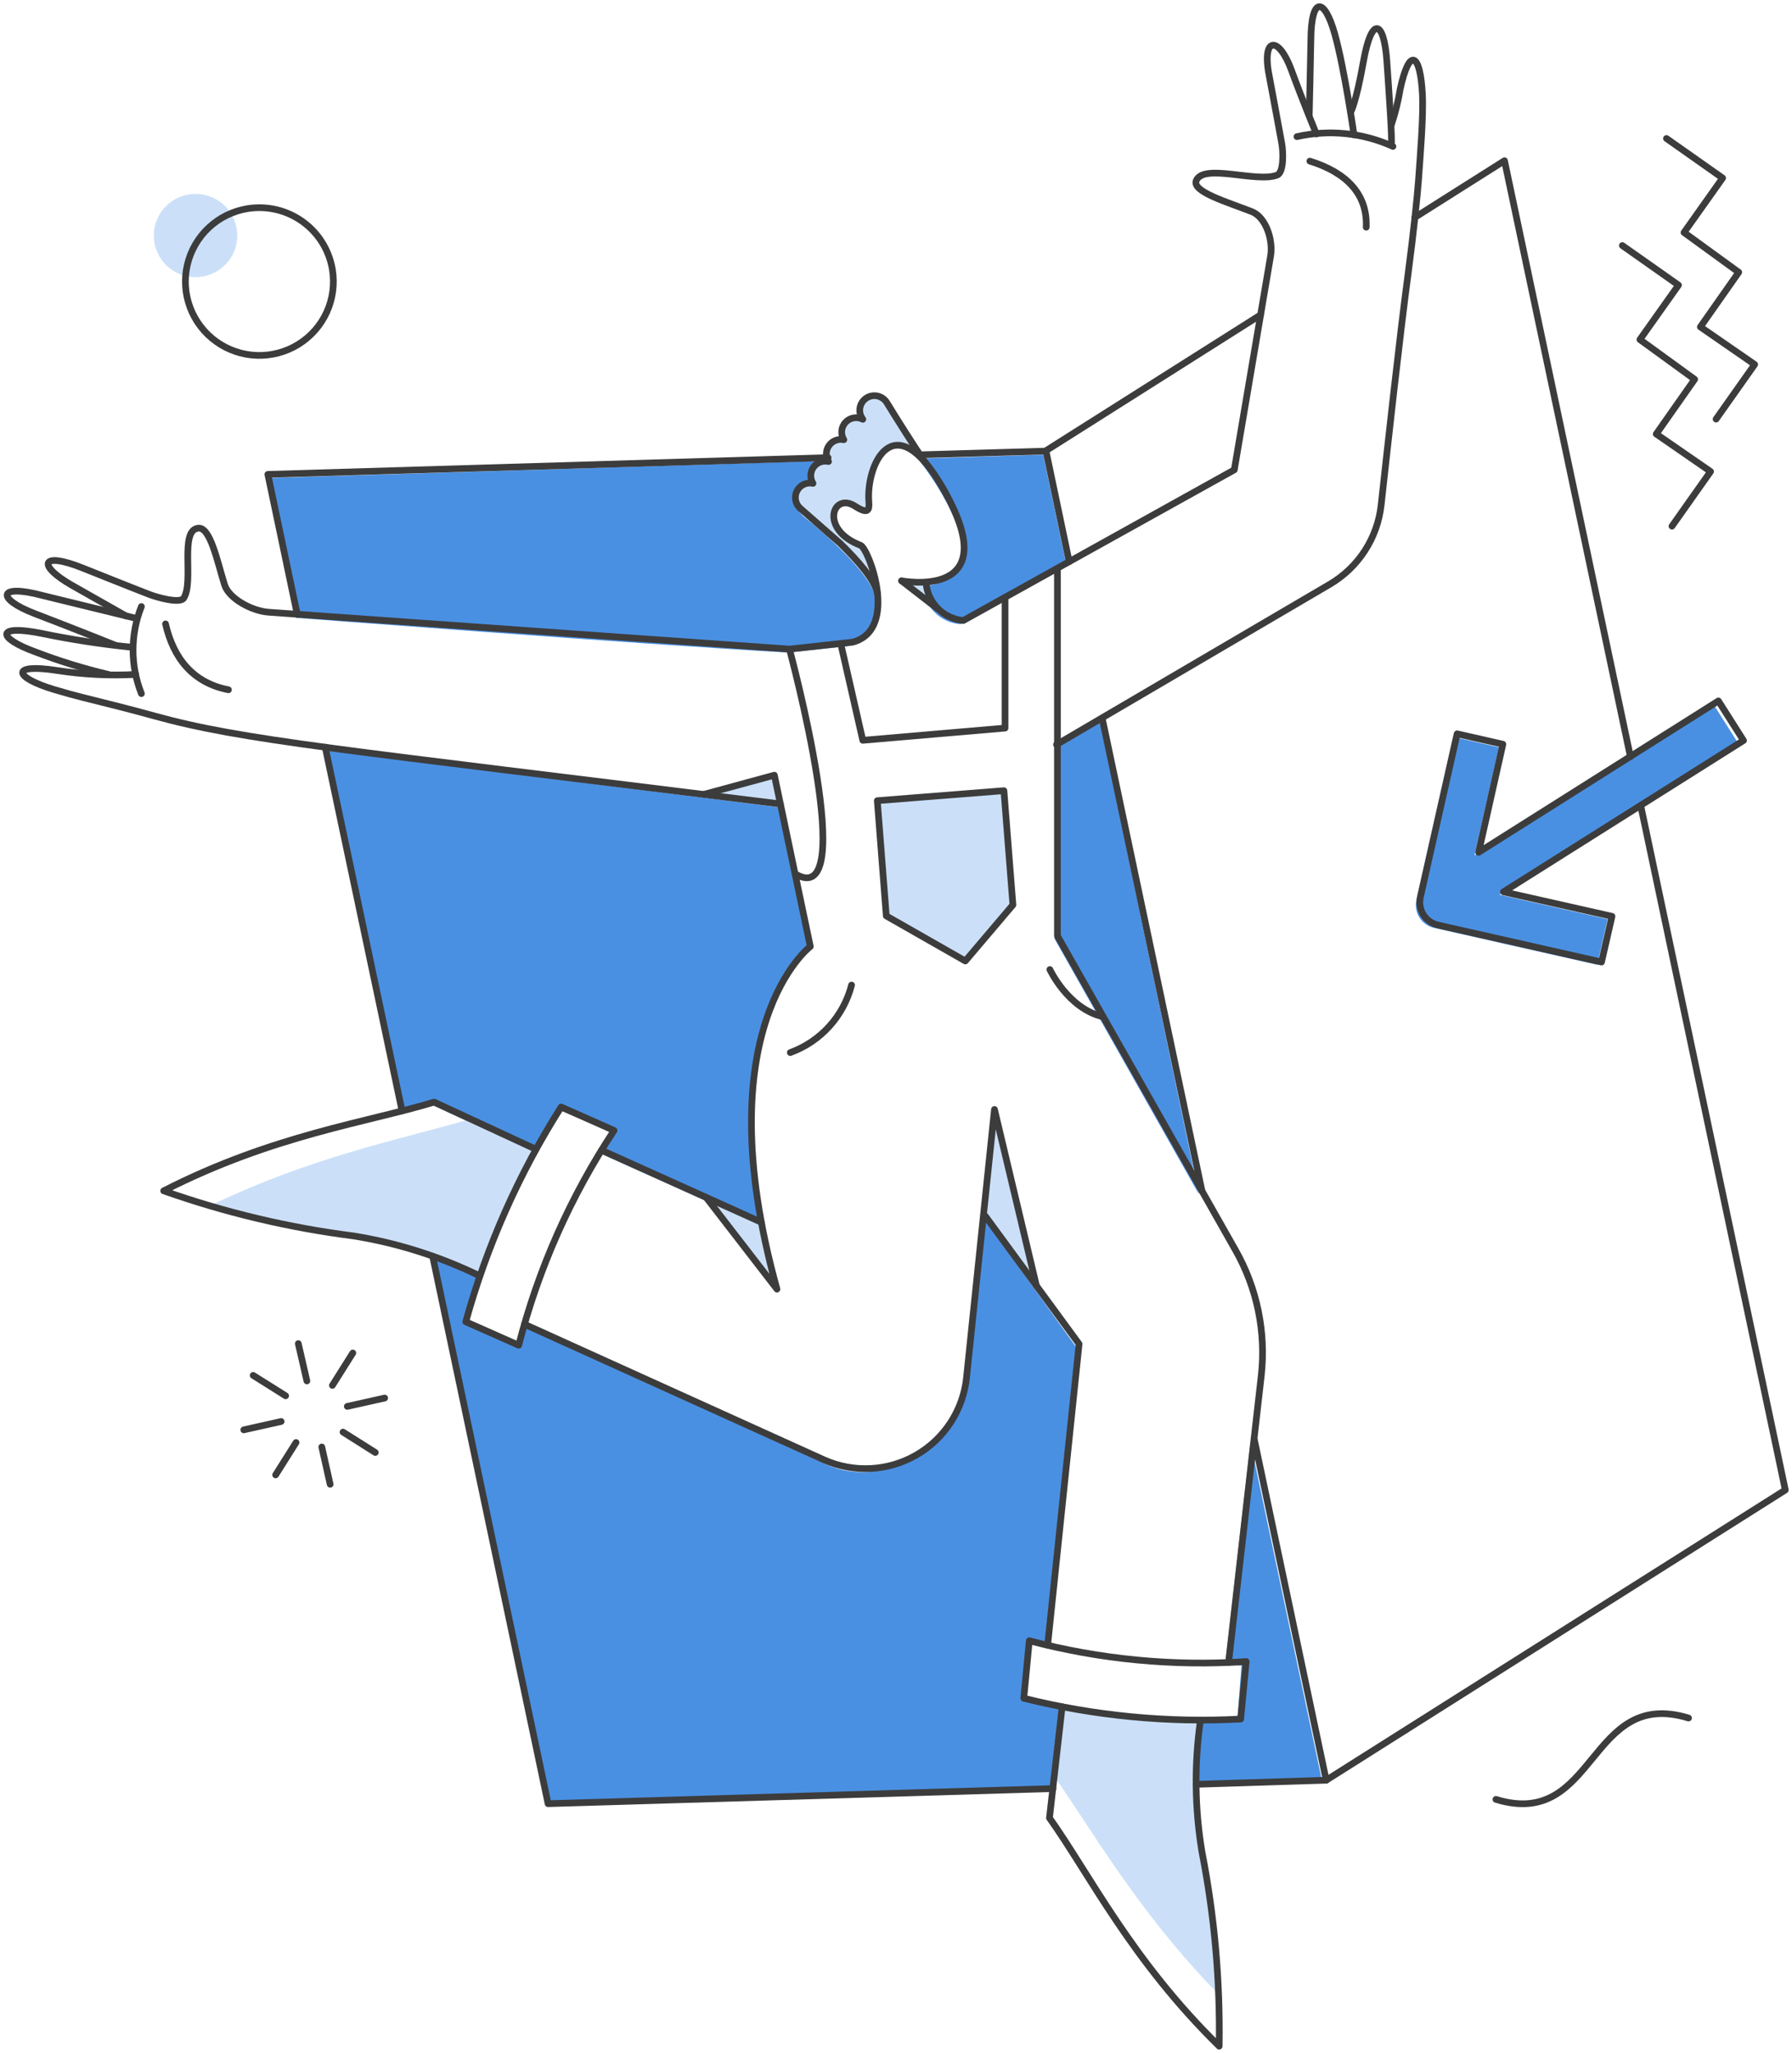 <svg width="268" height="307" viewBox="0 0 268 307" fill="none" xmlns="http://www.w3.org/2000/svg">
<path d="M187.011 215.664L183.235 248.96L185.671 249.082L185.03 257.398L179.002 257.581C178.467 260.739 178.273 263.946 178.422 267.146L197.756 266.527L187.011 215.664Z" fill="#4A90E2"/>
<path d="M153.456 245.662C153.365 245.631 156.197 246.332 156.197 246.332L160.886 201.369L146.666 181.538L144.199 205.695C144.318 214.834 132.743 223.746 122.884 218.672L78.246 198.323L77.398 201.555L69.545 197.927L71.949 190.22C69.575 188.9 67.02 187.935 64.367 187.356L81.686 270L156.958 267.839L158.359 255.532L152.634 254.161C152.634 254.161 153.548 245.692 153.456 245.662Z" fill="#4A90E2"/>
<path d="M120.844 141.999L116.405 120.704L48.739 112.206L59.945 166.582L64.726 165.272L79.89 172.309L83.696 166.003L91.764 169.354C91.37 169.781 89.724 172.462 89.724 172.462L113.536 183.184C107.781 152.752 120.844 141.999 120.844 141.999Z" fill="#4A90E2"/>
<path d="M130.892 89.176C129.735 84.7 120.174 77.237 120.174 77.237C116.488 73.49 121.296 72.789 121.296 72.789C121.079 72.425 120.973 72.006 120.99 71.583C121.007 71.16 121.146 70.751 121.392 70.405C121.637 70.06 121.977 69.793 122.371 69.638C122.765 69.482 123.195 69.445 123.61 69.53C124.219 69.804 124.523 68.888 124.523 68.888L40 71.479L44.383 92.407C44.383 92.407 95.903 96.366 117.736 97.584C117.897 97.584 126.528 96.674 126.689 96.641C131.928 95.636 130.892 89.176 130.892 89.176Z" fill="#4A90E2"/>
<path d="M156.014 68L137.263 68.579C137.263 68.579 146.764 80.307 142.896 85.486C142.287 86.172 141.536 86.716 140.694 87.079C139.853 87.443 138.941 87.616 138.024 87.588C138.093 89.072 138.705 90.478 139.744 91.54C140.782 92.602 142.175 93.243 143.658 93.343L159.461 84.419L156.014 68Z" fill="#4A90E2"/>
<path d="M164.479 107.789L157.719 111.688V140.415L179.276 178.554L164.479 107.789Z" fill="#4A90E2"/>
<path d="M260 111.231L256.253 105.322L220.514 127.925L224.168 111.749L217.347 110.196L211.828 134.596C211.727 135.044 211.717 135.507 211.796 135.959C211.874 136.411 212.042 136.843 212.288 137.23C212.534 137.618 212.853 137.953 213.23 138.216C213.605 138.479 214.03 138.666 214.477 138.765L238.867 144.279L240.42 137.455L224.251 133.8L260 111.231Z" fill="#4A90E2"/>
<path d="M35.405 34.222C35.206 33.007 34.65 31.878 33.808 30.977C32.965 30.077 31.874 29.447 30.672 29.165C29.47 28.883 28.211 28.963 27.054 29.395C25.898 29.827 24.896 30.591 24.175 31.591C23.454 32.59 23.046 33.781 23.004 35.011C22.961 36.242 23.286 37.457 23.936 38.504C24.586 39.55 25.533 40.382 26.657 40.892C27.781 41.401 29.032 41.568 30.25 41.369C31.885 41.103 33.346 40.2 34.312 38.86C35.279 37.52 35.672 35.851 35.405 34.222Z" fill="#CBE0F8"/>
<path d="M113.675 182.611C113.522 181.971 105.408 178.899 105.408 178.899L115.993 192.586C115.993 192.586 114.498 187.202 113.675 182.611Z" fill="#CBE0F8"/>
<path d="M132.434 60.378C132.28 60.124 132.076 59.904 131.833 59.731C131.591 59.559 131.316 59.437 131.024 59.374C130.733 59.312 130.432 59.309 130.14 59.366C129.848 59.423 129.571 59.54 129.325 59.708C129.079 59.876 128.871 60.092 128.712 60.344C128.553 60.595 128.448 60.876 128.402 61.169C128.356 61.463 128.371 61.763 128.445 62.05C128.52 62.338 128.652 62.607 128.835 62.842C128.415 62.624 127.936 62.55 127.47 62.63C127.004 62.711 126.578 62.941 126.256 63.286C125.934 63.631 125.734 64.072 125.688 64.541C125.641 65.01 125.75 65.482 125.998 65.883C125.583 65.797 125.151 65.834 124.757 65.989C124.362 66.145 124.022 66.413 123.779 66.759C123.536 67.105 123.399 67.515 123.387 67.938C123.375 68.361 123.487 68.778 123.71 69.137C123.293 69.043 122.856 69.073 122.456 69.225C122.056 69.378 121.71 69.645 121.462 69.993C121.214 70.341 121.075 70.755 121.062 71.182C121.05 71.609 121.165 72.03 121.392 72.392C120.926 72.291 120.439 72.346 120.008 72.549C119.576 72.751 119.224 73.09 119.005 73.512C118.785 73.934 118.712 74.417 118.795 74.885C118.878 75.353 119.114 75.781 119.465 76.102L125.444 81.334C128.098 83.917 130.538 86.685 130.996 88.723C130.63 85.257 129.069 81.849 128.464 81.607C122.241 79.265 124.29 73.603 127.64 75.768C129.257 76.802 129.775 76.558 129.745 75.555C129.093 70.728 132.248 62.212 138.49 69.707C137.583 68.5 135.13 64.939 132.434 60.378Z" fill="#CBE0F8"/>
<path d="M148.448 165.792L146.832 181.395L154.457 191.491L148.448 165.792Z" fill="#CBE0F8"/>
<path d="M138.108 87.139C136.955 87.328 135.775 87.245 134.661 86.896L139.907 91.092C138.973 89.953 138.352 88.591 138.108 87.139Z" fill="#CBE0F8"/>
<path d="M179.439 276.558C178.412 270.044 178.328 263.417 179.195 256.881C172.274 256.841 165.373 256.171 158.575 254.874L157.386 265.244C163.395 273.79 170.105 285.773 182 298C181.603 290.806 180.748 283.644 179.439 276.558Z" fill="#CBE0F8"/>
<path d="M115.596 115.943L105.073 118.802L116.512 120.171L115.596 115.943Z" fill="#CBE0F8"/>
<path d="M70.453 167.313C60.418 170.292 46.905 172.848 31.501 180.268C38.464 182.17 45.542 183.623 52.693 184.617C59.222 185.686 65.561 187.695 71.513 190.578C73.742 184.052 76.559 177.742 79.932 171.723L70.453 167.313Z" fill="#CBE0F8"/>
<path d="M130.97 119.745L149.882 118.255L151.224 135.287L144.117 143.651L132.312 136.929L130.97 119.745Z" fill="#CBE0F8"/>
<path d="M178.911 266.84L198.338 266.228L187.555 215.142" stroke="#3C3C3C" stroke-linecap="round" stroke-linejoin="round"/>
<path d="M64.709 187.876L81.967 269.736L157.471 267.479" stroke="#3C3C3C" stroke-linecap="round" stroke-linejoin="round"/>
<path d="M48.643 111.749L60.127 166.131" stroke="#3C3C3C" stroke-linecap="round" stroke-linejoin="round"/>
<path d="M123.842 68.441L40.06 70.942L44.458 91.896" stroke="#3C3C3C" stroke-linecap="round" stroke-linejoin="round"/>
<path d="M159.903 84.001L156.432 67.465L137.617 68.014" stroke="#3C3C3C" stroke-linecap="round" stroke-linejoin="round"/>
<path d="M179.767 178.148L164.832 107.388" stroke="#3C3C3C" stroke-linecap="round" stroke-linejoin="round"/>
<path d="M188.531 47.088L156.28 67.496" stroke="#3C3C3C" stroke-linecap="round" stroke-linejoin="round"/>
<path d="M198.071 265.805C197.837 265.953 197.767 266.262 197.915 266.495C198.063 266.729 198.371 266.798 198.605 266.651L198.071 265.805ZM267 222.828L267.267 223.251C267.444 223.139 267.532 222.93 267.489 222.725L267 222.828ZM245.867 120.378C245.81 120.108 245.545 119.935 245.274 119.992C245.004 120.049 244.831 120.315 244.888 120.585L245.867 120.378ZM211.327 32.09C211.093 32.237 211.024 32.546 211.171 32.78C211.319 33.013 211.628 33.083 211.861 32.935L211.327 32.09ZM225.003 24.033L225.492 23.93C225.458 23.77 225.348 23.636 225.197 23.573C225.047 23.509 224.874 23.523 224.736 23.611L225.003 24.033ZM243.34 113.251C243.397 113.521 243.663 113.694 243.933 113.637C244.203 113.58 244.376 113.315 244.319 113.045L243.34 113.251ZM198.605 266.651L267.267 223.251L266.733 222.406L198.071 265.805L198.605 266.651ZM267.489 222.725L245.867 120.378L244.888 120.585L266.511 222.932L267.489 222.725ZM211.861 32.935L225.27 24.456L224.736 23.611L211.327 32.09L211.861 32.935ZM224.514 24.137L243.34 113.251L244.319 113.045L225.492 23.93L224.514 24.137Z" fill="#3C3C3C"/>
<path d="M156.677 246.039L161.38 200.99L147.361 181.867" stroke="#3C3C3C" stroke-linecap="round" stroke-linejoin="round"/>
<path d="M113.853 182.782L89.968 172.017" stroke="#3C3C3C" stroke-linecap="round" stroke-linejoin="round"/>
<path d="M154.997 192.268L148.727 165.917L144.547 206.023C144.3 208.408 143.488 210.701 142.181 212.714C140.874 214.727 139.109 216.401 137.029 217.6C134.948 218.799 132.613 219.489 130.215 219.613C127.816 219.737 125.422 219.292 123.229 218.314L78.424 198.032" stroke="#3C3C3C" stroke-linecap="round" stroke-linejoin="round"/>
<path fill-rule="evenodd" clip-rule="evenodd" d="M131.203 119.74L150.14 118.246L151.484 135.326L144.367 143.713L132.547 136.973L131.203 119.74Z" stroke="#3C3C3C" stroke-linecap="round" stroke-linejoin="round"/>
<path d="M134.837 86.863L140.183 91.011" stroke="#3C3C3C" stroke-linecap="round" stroke-linejoin="round"/>
<path d="M118.068 97.079C118.068 97.079 128.728 136.515 118.924 130.69" stroke="#3C3C3C" stroke-linecap="round" stroke-linejoin="round"/>
<path d="M150.307 89.334V108.882L129.034 110.712L125.735 96.255" stroke="#3C3C3C" stroke-linecap="round" stroke-linejoin="round"/>
<path d="M158.143 85.064V139.963L184.776 186.962C188.009 192.661 189.356 199.234 188.625 205.744L183.737 248.626" stroke="#3C3C3C" stroke-linecap="round" stroke-linejoin="round"/>
<path fill-rule="evenodd" clip-rule="evenodd" d="M153.934 245.368L153.109 253.969C163.707 256.611 174.638 257.659 185.546 257.08L186.371 248.479C175.461 249.213 164.504 248.161 153.934 245.368V245.368Z" stroke="#3C3C3C" stroke-linecap="round" stroke-linejoin="round"/>
<path fill-rule="evenodd" clip-rule="evenodd" d="M83.922 165.551C77.607 175.494 72.8 186.317 69.657 197.666L77.573 201.177C80.51 189.755 85.331 178.902 91.836 169.06L83.922 165.551Z" stroke="#3C3C3C" stroke-linecap="round" stroke-linejoin="round"/>
<path d="M127.354 147.312C126.763 149.612 125.62 151.733 124.023 153.492C122.427 155.252 120.425 156.596 118.191 157.408" stroke="#3C3C3C" stroke-linecap="round" stroke-linejoin="round"/>
<path d="M157.013 144.993C157.013 144.993 159.701 150.788 164.89 152.038" stroke="#3C3C3C" stroke-linecap="round" stroke-linejoin="round"/>
<path fill-rule="evenodd" clip-rule="evenodd" d="M49.712 40.32C50.065 42.477 49.77 44.691 48.864 46.68C47.958 48.67 46.481 50.346 44.621 51.497C42.761 52.649 40.6 53.223 38.413 53.148C36.225 53.074 34.109 52.352 32.332 51.076C30.555 49.8 29.197 48.027 28.429 45.98C27.662 43.933 27.52 41.705 28.02 39.577C28.522 37.45 29.643 35.518 31.244 34.027C32.844 32.536 34.851 31.553 37.012 31.201C39.906 30.731 42.87 31.427 45.251 33.137C47.632 34.847 49.236 37.43 49.712 40.32V40.32Z" stroke="#3C3C3C" stroke-linecap="round" stroke-linejoin="round"/>
<path d="M131.203 88.662C130.744 86.619 128.301 83.847 125.644 81.251L119.657 76.005C119.305 75.683 119.069 75.254 118.985 74.784C118.902 74.315 118.976 73.831 119.195 73.407C119.415 72.984 119.768 72.644 120.2 72.441C120.632 72.238 121.119 72.183 121.586 72.284C121.358 71.921 121.243 71.499 121.256 71.071C121.268 70.643 121.407 70.228 121.656 69.879C121.904 69.529 122.251 69.261 122.651 69.109C123.052 68.956 123.489 68.926 123.907 69.021C123.684 68.66 123.571 68.242 123.584 67.818C123.596 67.394 123.732 66.983 123.976 66.635C124.22 66.288 124.56 66.02 124.955 65.864C125.35 65.708 125.782 65.671 126.198 65.757C125.95 65.355 125.841 64.882 125.887 64.412C125.934 63.941 126.134 63.499 126.456 63.153C126.779 62.807 127.206 62.576 127.672 62.495C128.139 62.415 128.619 62.489 129.039 62.707C128.776 62.362 128.617 61.95 128.581 61.518C128.544 61.027 128.675 60.538 128.951 60.13C129.228 59.723 129.633 59.42 130.103 59.272C130.573 59.123 131.08 59.137 131.541 59.312C132.002 59.486 132.39 59.811 132.643 60.233C133.963 62.407 136.995 67.212 138.366 69.144" stroke="#3C3C3C" stroke-linecap="round" stroke-linejoin="round"/>
<path d="M208.051 18.757C208.646 16.998 209.096 15.193 209.396 13.361C210.798 6.865 212.409 8.026 212.726 14.063C212.903 17.45 212.377 23.52 212.145 26.905C212.004 28.981 211.383 34.987 210.588 40.935C209.339 50.268 207.601 66.067 206.556 75.522C206.286 77.961 205.45 80.304 204.114 82.364C202.776 84.424 200.977 86.143 198.859 87.386L158.005 111.353" stroke="#3C3C3C" stroke-linecap="round" stroke-linejoin="round"/>
<path d="M208.081 21.502C208.204 20.709 207.786 14.58 207.409 9.149C206.988 3.049 205.146 2.226 203.897 9.241C202.794 15.432 202.003 16.774 202.003 16.774" stroke="#3C3C3C" stroke-linecap="round" stroke-linejoin="round"/>
<path d="M195.802 17.323C195.802 17.323 196.04 6.889 196.047 5.888C196.093 -0.458 198.045 -0.521 199.621 5.095C201.067 10.246 202.492 20.16 202.492 20.16" stroke="#3C3C3C" stroke-linecap="round" stroke-linejoin="round"/>
<path d="M196.872 20.038C196.872 20.038 194.918 15.341 193.115 10.43C191.222 5.276 188.554 5.408 189.877 11.681C190.025 12.384 191.296 19.34 191.679 21.38C191.914 22.632 192.045 25.802 190.976 26.196C187.861 27.353 180.045 24.398 178.911 26.989C178.18 28.666 183.612 30.233 187.219 31.655C189.325 32.485 190.412 35.887 190.03 38.237C189.996 38.45 184.593 70.262 184.593 70.262L144.062 92.799C142.637 92.666 141.305 92.043 140.29 91.036C139.276 90.029 138.644 88.701 138.503 87.281" stroke="#3C3C3C" stroke-linecap="round" stroke-linejoin="round"/>
<path d="M193.963 20.434C198.78 19.342 203.823 19.856 208.319 21.898" stroke="#3C3C3C" stroke-linecap="round" stroke-linejoin="round"/>
<path d="M195.893 24.094C201.268 25.772 204.537 28.944 204.323 33.976" stroke="#3C3C3C" stroke-linecap="round" stroke-linejoin="round"/>
<path d="M20.297 100.861C16.391 101.07 12.473 100.876 8.607 100.281C1.49 99.158 1.972 101.283 8.088 103.118C9.735 103.612 11.173 104.004 12.394 104.307C15.968 105.197 19.511 106.073 23.024 107.052C36.43 110.753 50.032 111.929 116.708 120.227" stroke="#3C3C3C" stroke-linecap="round" stroke-linejoin="round"/>
<path d="M18.895 92.14L10.771 87.534C5.573 84.585 5.98 82.381 12.42 84.966C13.121 85.247 20.235 88.091 22.347 88.9C23.566 89.366 26.933 90.305 27.479 89.449C29.047 86.985 26.808 79.357 29.617 78.988C31.449 78.745 32.483 83.93 33.587 87.467C34.23 89.51 37.65 91.371 40.154 91.554C40.368 91.584 118.072 97.073 118.072 97.073L127.51 96.036C134.535 94.175 129.894 82.004 128.701 81.55C122.507 79.187 124.513 73.533 127.876 75.694C129.825 76.946 130.039 76.336 129.937 75.026C129.511 69.522 133.635 60.399 140.858 72.735C150.957 89.974 134.841 86.862 134.841 86.862" stroke="#3C3C3C" stroke-linecap="round" stroke-linejoin="round"/>
<path d="M20.481 92.501C20.481 92.501 7.258 89.29 6.369 89.056C-0.487 87.229 -0.498 89.594 5.209 91.77C10.62 93.833 17.182 96.466 17.182 96.466" stroke="#3C3C3C" stroke-linecap="round" stroke-linejoin="round"/>
<path d="M19.503 96.774C15.052 96.32 10.628 95.638 6.247 94.73C-0.746 93.321 -0.439 95.425 5.331 97.506C8.876 98.866 12.508 99.987 16.204 100.861" stroke="#3C3C3C" stroke-linecap="round" stroke-linejoin="round"/>
<path d="M21.146 90.706C19.481 94.888 19.481 99.546 21.146 103.728" stroke="#3C3C3C" stroke-linecap="round" stroke-linejoin="round"/>
<path d="M24.757 93.303C25.948 98.488 28.88 102.118 34.164 103.155" stroke="#3C3C3C" stroke-linecap="round" stroke-linejoin="round"/>
<path d="M158.845 255.25L156.952 271.871C162.9 280.228 169.231 293.16 182.332 306C182.493 296.258 181.632 286.527 179.76 276.964C178.67 270.437 178.595 263.782 179.534 257.232" stroke="#3C3C3C" stroke-linecap="round" stroke-linejoin="round"/>
<path d="M223.72 269.095C238.779 273.701 237.465 252.322 252.524 256.927" stroke="#3C3C3C" stroke-linecap="round" stroke-linejoin="round"/>
<path d="M36.455 213.831L42.045 212.58" stroke="#3C3C3C" stroke-linecap="round" stroke-linejoin="round"/>
<path d="M51.941 210.324L57.531 209.073" stroke="#3C3C3C" stroke-linecap="round" stroke-linejoin="round"/>
<path d="M44.611 200.93L45.894 206.511" stroke="#3C3C3C" stroke-linecap="round" stroke-linejoin="round"/>
<path d="M48.124 216.393L49.376 221.974" stroke="#3C3C3C" stroke-linecap="round" stroke-linejoin="round"/>
<path d="M37.861 205.688L42.717 208.737" stroke="#3C3C3C" stroke-linecap="round" stroke-linejoin="round"/>
<path d="M51.3 214.166L56.126 217.216" stroke="#3C3C3C" stroke-linecap="round" stroke-linejoin="round"/>
<path d="M52.766 202.333L49.712 207.182" stroke="#3C3C3C" stroke-linecap="round" stroke-linejoin="round"/>
<path d="M44.275 215.722L41.22 220.571" stroke="#3C3C3C" stroke-linecap="round" stroke-linejoin="round"/>
<path fill-rule="evenodd" clip-rule="evenodd" d="M215.076 138.345C214.628 138.246 214.202 138.059 213.825 137.796C213.448 137.532 213.128 137.197 212.88 136.809C212.634 136.421 212.465 135.989 212.387 135.536C212.308 135.084 212.317 134.62 212.419 134.172L217.917 109.741L224.759 111.297L221.132 127.457L256.991 104.823L260.748 110.74L224.858 133.374L241.077 137.034L239.512 143.869L215.076 138.345Z" stroke="#3C3C3C" stroke-linecap="round" stroke-linejoin="round"/>
<path d="M250.049 78.689L255.822 70.515L247.698 64.903L253.44 56.729L245.254 50.782L251.027 42.638L242.627 36.721" stroke="#3C3C3C" stroke-linecap="round" stroke-linejoin="round"/>
<path d="M256.647 62.677L262.418 54.503L254.295 48.891L260.036 40.717L251.852 34.769L257.624 26.626L249.225 20.709" stroke="#3C3C3C" stroke-linecap="round" stroke-linejoin="round"/>
<path d="M80.134 171.865L64.923 164.819C55.116 167.808 40.823 169.728 24.482 178.087C33.673 181.337 43.186 183.598 52.858 184.829C59.385 185.877 65.723 187.879 71.667 190.768" stroke="#3C3C3C" stroke-linecap="round" stroke-linejoin="round"/>
<path d="M105.27 118.795L115.808 115.928L121.184 141.548C121.184 141.548 105.301 153.626 116.2 192.786L105.602 179.061" stroke="#3C3C3C" stroke-linecap="round" stroke-linejoin="round"/>
</svg>

